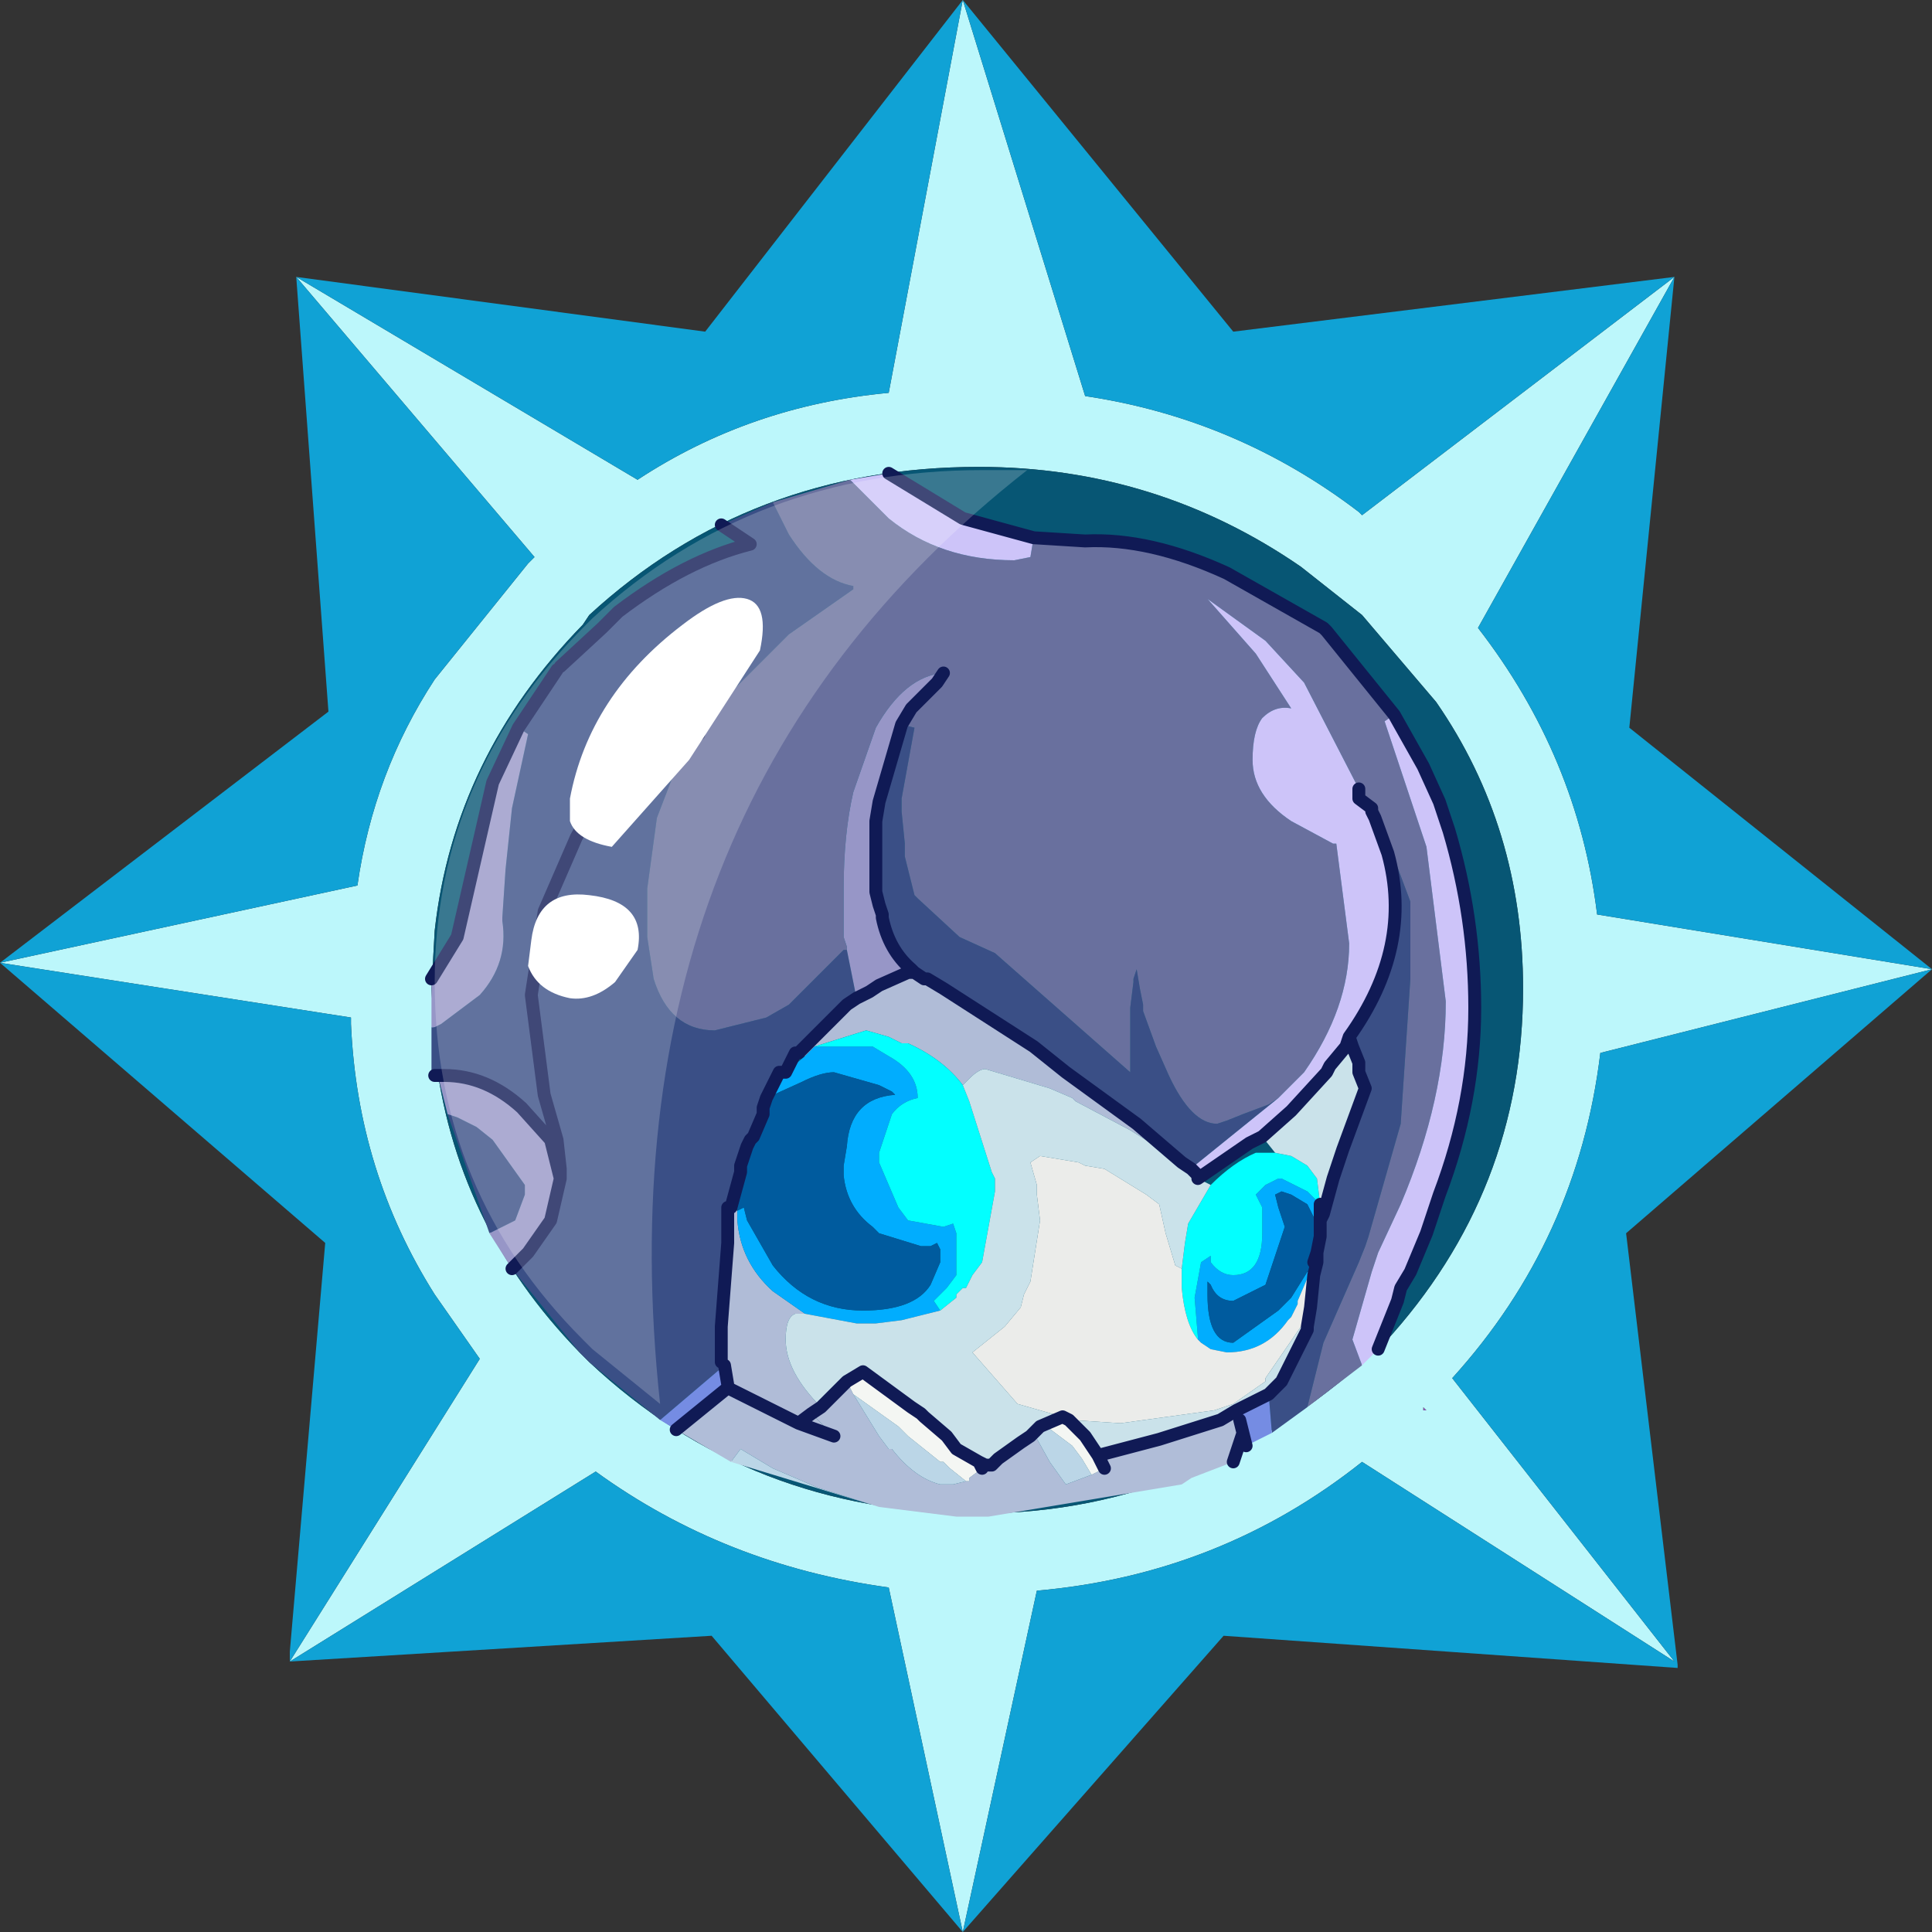 <?xml version="1.0" encoding="UTF-8" standalone="no"?>
<svg xmlns:ffdec="https://www.free-decompiler.com/flash" xmlns:xlink="http://www.w3.org/1999/xlink" ffdec:objectType="frame" height="30.0px" width="30.0px" xmlns="http://www.w3.org/2000/svg">
  <rect width="100%" height="100%" fill="#333333" stroke="none"/>
  <g transform="matrix(1.0, 0.0, 0.0, 1.0, 0.0, 0.0)">
    <use ffdec:characterId="1" height="30.0" transform="matrix(1.0, 0.0, 0.0, 1.0, 0.0, 0.0)" width="30.0" xlink:href="#shape0"/>
    <use ffdec:characterId="3" height="30.0" transform="matrix(1.0, 0.0, 0.0, 1.0, 0.0, 0.0)" width="30.0" xlink:href="#sprite0"/>
  </g>
  <defs>
    <g id="shape0" transform="matrix(1.0, 0.0, 0.0, 1.0, 0.0, 0.0)">
      <path d="M0.0 0.0 L30.0 0.0 30.0 30.0 0.0 30.0 0.0 0.0" fill="#33cc66" fill-opacity="0.0" fill-rule="evenodd" stroke="none"/>
    </g>
    <g id="sprite0" transform="matrix(1.0, 0.0, 0.0, 1.0, 0.0, 0.0)">
      <use ffdec:characterId="2" height="30.0" transform="matrix(1.0, 0.0, 0.0, 1.0, 0.0, 0.0)" width="30.0" xlink:href="#shape1"/>
    </g>
    <g id="shape1" transform="matrix(1.0, 0.0, 0.0, 1.0, 0.0, 0.0)">
      <path d="M22.1 21.85 L22.15 21.9 22.1 21.9 22.1 21.85" fill="url(#gradient0)" fill-rule="evenodd" stroke="none"/>
      <path d="M21.15 9.55 L20.2 8.8 Q17.95 7.25 15.2 7.25 11.65 7.25 9.15 9.55 L9.05 9.7 Q7.05 11.75 6.75 14.45 L6.7 15.35 6.75 16.3 Q7.05 19.0 9.0 21.0 L9.15 21.15 Q11.65 23.5 15.2 23.5 18.7 23.5 21.5 20.85 23.65 18.5 23.65 15.35 23.65 12.85 22.3 10.9 L21.15 9.55 M21.1 7.95 L21.15 8.0 26.0 4.3 22.95 9.75 Q24.5 11.75 24.8 14.2 L30.0 15.05 24.85 16.35 Q24.5 19.25 22.55 21.4 L26.0 25.8 21.15 22.7 Q18.95 24.45 16.1 24.7 L14.95 30.0 13.8 24.65 Q11.25 24.3 9.25 22.85 L4.5 25.8 7.45 21.1 6.75 20.1 Q5.55 18.2 5.45 15.9 L5.45 15.8 0.0 14.95 5.55 13.75 Q5.8 12.0 6.75 10.55 L8.2 8.75 8.3 8.65 4.6 4.3 9.9 7.45 Q11.65 6.3 13.8 6.1 L14.95 0.0 16.85 6.15 Q19.2 6.5 21.1 7.95 M22.1 21.85 L22.1 21.9 22.15 21.9 22.1 21.85" fill="#bcf7fb" fill-rule="evenodd" stroke="none"/>
      <path d="M21.1 7.95 Q19.2 6.5 16.85 6.15 L14.95 0.0 13.8 6.1 Q11.65 6.3 9.9 7.45 L4.6 4.3 8.3 8.65 8.2 8.75 6.75 10.55 Q5.8 12.0 5.55 13.75 L0.0 14.95 5.45 15.8 5.45 15.9 Q5.55 18.2 6.75 20.1 L7.45 21.1 4.5 25.8 9.25 22.85 Q11.25 24.3 13.8 24.65 L14.95 30.0 16.1 24.7 Q18.95 24.45 21.15 22.7 L26.0 25.8 22.55 21.4 Q24.5 19.25 24.85 16.35 L30.0 15.05 24.8 14.2 Q24.5 11.75 22.95 9.75 L26.0 4.3 21.15 8.0 21.1 7.95 M25.3 11.3 L30.0 15.05 25.25 19.15 26.05 25.85 26.05 25.9 19.0 25.4 14.95 30.0 11.05 25.4 4.5 25.8 4.5 25.65 5.05 19.3 0.0 14.95 5.1 11.05 4.6 4.3 10.95 5.15 14.95 0.0 19.15 5.15 26.0 4.3 25.3 11.3" fill="#10a2d5" fill-rule="evenodd" stroke="none"/>
      <path d="M21.15 9.55 L22.3 10.9 Q23.65 12.85 23.65 15.35 23.65 18.5 21.5 20.85 18.7 23.5 15.2 23.5 11.65 23.5 9.15 21.15 L9.0 21.0 Q7.05 19.0 6.75 16.3 L6.7 15.35 6.75 14.45 Q7.05 11.75 9.05 9.7 L9.15 9.55 Q11.65 7.25 15.2 7.25 17.95 7.25 20.2 8.8 L21.15 9.55" fill="#075674" fill-rule="evenodd" stroke="none"/>
      <path d="M20.3 21.85 L19.75 22.25 19.7 21.65 19.9 21.45 20.3 20.65 20.3 20.6 20.35 20.3 20.4 19.8 20.45 19.6 20.45 19.45 20.5 19.2 20.5 18.95 20.55 18.85 20.7 18.3 20.85 17.85 21.2 16.9 21.1 16.65 21.1 16.5 21.0 16.25 20.95 16.1 Q21.95 14.7 21.55 13.25 L21.6 13.2 21.9 14.0 21.9 15.2 21.75 17.45 21.25 19.2 21.2 19.35 21.1 19.6 20.55 20.85 20.3 21.85 M10.25 22.05 L9.15 21.15 9.0 21.0 7.95 19.7 8.05 19.6 8.2 19.45 8.55 18.95 8.7 18.3 8.7 18.15 8.65 17.7 8.45 17.0 8.25 15.45 8.45 14.15 8.95 13.0 Q9.5 12.0 10.25 11.65 L10.75 11.5 10.25 11.65 Q9.5 12.0 8.95 13.0 L8.45 14.15 8.25 15.45 8.45 17.0 8.65 17.7 8.7 18.15 8.7 18.3 8.55 17.7 8.1 17.2 Q7.55 16.7 6.9 16.7 L6.8 16.7 6.75 16.7 6.7 16.7 6.7 15.95 6.75 15.95 6.85 15.9 7.45 15.45 Q7.9 14.95 7.8 14.3 L7.8 14.25 7.85 13.5 7.95 12.55 8.2 11.4 8.05 11.3 8.65 10.4 8.7 10.35 9.35 9.75 9.6 9.5 Q10.65 8.7 11.65 8.45 L11.2 8.15 12.0 7.8 12.25 8.3 Q12.7 9.0 13.25 9.1 L13.25 9.15 12.25 9.85 11.3 10.8 11.25 10.85 10.85 11.4 10.75 11.5 10.45 12.05 10.2 12.7 10.05 13.8 10.05 14.15 10.05 14.55 10.15 15.2 Q10.4 16.0 11.1 16.0 L11.9 15.8 12.25 15.6 12.45 15.4 13.0 14.85 13.1 14.75 13.15 14.75 13.3 15.5 13.15 15.6 12.4 16.35 12.35 16.35 12.25 16.55 12.2 16.65 12.1 16.65 11.9 17.05 11.85 17.2 11.85 17.3 11.7 17.65 11.65 17.7 11.6 17.8 11.5 18.1 11.5 18.2 11.35 18.75 11.3 18.75 11.3 18.8 11.3 19.3 11.2 20.6 11.2 21.15 11.25 21.2 10.25 22.05 M7.6 19.15 L6.95 17.3 7.1 17.35 7.4 17.5 7.65 17.7 8.15 18.4 8.15 18.55 8.0 18.95 7.8 19.05 7.6 19.15 M19.85 17.05 L18.55 18.1 18.6 18.25 18.5 18.15 18.35 18.05 17.65 17.45 16.55 16.65 16.05 16.25 14.65 15.35 14.4 15.2 14.35 15.2 14.2 15.1 14.15 15.05 Q13.8 14.75 13.7 14.25 L13.7 14.2 13.65 14.05 13.6 13.85 13.6 13.65 13.6 12.75 13.65 12.45 14.0 11.25 14.2 11.3 14.0 12.4 14.0 12.6 14.05 13.1 14.05 13.3 14.1 13.5 14.2 13.9 14.25 13.95 14.9 14.55 15.45 14.8 17.55 16.65 17.55 15.65 17.6 15.25 17.6 15.2 17.65 15.05 17.7 15.35 17.75 15.6 17.75 15.7 17.95 16.25 18.15 16.7 Q18.5 17.45 18.9 17.45 L19.05 17.4 19.3 17.3 19.7 17.15 19.85 17.05" fill="#3a4f86" fill-rule="evenodd" stroke="none"/>
      <path d="M16.05 8.35 L16.85 8.4 Q17.85 8.35 19.05 8.9 L20.55 9.75 20.6 9.8 21.65 11.1 21.5 11.2 22.15 13.15 22.45 15.55 Q22.45 17.05 21.75 18.7 L21.4 19.45 21.3 19.75 21.0 20.8 21.15 21.2 20.3 21.85 20.55 20.85 21.1 19.6 21.2 19.35 21.25 19.2 21.75 17.45 21.9 15.2 21.9 14.0 21.6 13.2 21.55 13.25 21.35 12.7 21.3 12.6 21.25 12.65 21.25 12.6 21.1 12.4 21.1 12.25 20.25 10.6 19.65 9.95 18.75 9.3 19.5 10.15 20.05 11.0 Q19.8 10.95 19.6 11.15 19.45 11.35 19.45 11.8 19.45 12.35 20.05 12.75 L20.7 13.1 20.75 13.1 20.95 14.65 Q20.95 15.65 20.25 16.65 L19.85 17.05 19.7 17.15 19.3 17.3 19.05 17.4 18.9 17.45 Q18.5 17.45 18.15 16.7 L17.95 16.25 17.75 15.7 17.75 15.6 17.7 15.35 17.65 15.05 17.6 15.2 17.6 15.25 17.55 15.65 17.55 16.65 15.45 14.8 14.9 14.55 14.25 13.95 14.2 13.9 14.1 13.5 14.05 13.3 14.05 13.1 14.0 12.6 14.0 12.4 14.2 11.3 14.0 11.25 14.15 11.0 14.55 10.6 14.65 10.45 Q14.05 10.5 13.6 11.3 L13.25 12.3 Q13.1 12.95 13.1 13.8 L13.1 14.55 13.15 14.7 13.15 14.75 13.1 14.75 13.0 14.85 12.45 15.4 12.25 15.6 11.9 15.8 11.1 16.0 Q10.4 16.0 10.15 15.2 L10.05 14.55 10.05 14.15 10.05 13.8 10.2 12.7 10.45 12.05 10.75 11.5 10.85 11.4 11.25 10.85 11.3 10.8 12.25 9.85 13.25 9.15 13.25 9.1 Q12.7 9.0 12.25 8.3 L12.0 7.8 13.2 7.45 13.8 8.05 Q14.6 8.7 15.75 8.7 L16.0 8.65 16.05 8.35 M21.3 12.6 L21.3 12.55 21.1 12.4 21.3 12.55 21.3 12.6" fill="#69709e" fill-rule="evenodd" stroke="none"/>
      <path d="M7.95 19.7 L7.6 19.15 7.8 19.05 8.0 18.95 8.15 18.55 8.15 18.4 7.65 17.7 7.4 17.5 7.1 17.35 6.95 17.3 6.8 16.7 6.9 16.7 Q7.55 16.7 8.1 17.2 L8.55 17.7 8.7 18.3 8.55 18.95 8.2 19.45 8.05 19.6 7.95 19.7 M6.7 15.95 L6.7 15.35 6.7 15.2 7.1 14.55 7.65 12.15 8.05 11.3 8.2 11.4 7.95 12.55 7.85 13.5 7.8 14.25 7.8 14.3 Q7.9 14.95 7.45 15.45 L6.85 15.9 6.75 15.95 6.7 15.95 M13.15 14.75 L13.15 14.7 13.1 14.55 13.1 13.8 Q13.1 12.95 13.25 12.3 L13.6 11.3 Q14.05 10.5 14.65 10.45 L14.55 10.6 14.15 11.0 14.0 11.25 13.65 12.45 13.6 12.75 13.6 13.65 13.6 13.85 13.65 14.05 13.7 14.2 13.7 14.25 Q13.8 14.75 14.15 15.05 L14.2 15.1 14.1 15.1 13.65 15.3 13.5 15.4 13.3 15.5 13.15 14.75" fill="#9796c7" fill-rule="evenodd" stroke="none"/>
      <path d="M21.65 11.1 L22.1 11.9 22.35 12.45 22.5 12.9 Q22.9 14.25 22.9 15.65 22.9 17.1 22.35 18.55 L22.15 19.15 21.9 19.75 21.75 20.0 21.7 20.2 21.4 20.95 21.15 21.2 21.0 20.8 21.3 19.75 21.4 19.45 21.75 18.7 Q22.45 17.05 22.45 15.55 L22.15 13.15 21.5 11.2 21.65 11.1 M13.2 7.45 L13.8 7.35 14.95 8.05 16.05 8.35 16.0 8.65 15.75 8.7 Q14.6 8.7 13.8 8.05 L13.2 7.45 M19.85 17.05 L20.25 16.65 Q20.95 15.65 20.95 14.65 L20.75 13.1 20.7 13.1 20.05 12.75 Q19.45 12.35 19.45 11.8 19.45 11.35 19.6 11.15 19.8 10.95 20.05 11.0 L19.5 10.15 18.75 9.3 19.65 9.95 20.25 10.6 21.1 12.25 21.1 12.4 21.25 12.6 21.25 12.65 21.3 12.6 21.35 12.7 21.55 13.25 Q21.95 14.7 20.95 16.1 L20.9 16.25 20.65 16.55 20.6 16.65 20.05 17.25 19.6 17.65 19.4 17.75 18.6 18.3 18.6 18.25 18.55 18.1 19.85 17.05" fill="#cdc4f9" fill-rule="evenodd" stroke="none"/>
      <path d="M18.35 18.05 L17.55 17.55 16.7 17.1 16.65 17.05 16.3 16.9 15.3 16.6 Q15.2 16.6 15.05 16.75 L14.95 16.85 Q14.65 16.45 14.1 16.2 L14.0 16.2 13.8 16.1 13.45 16.0 12.65 16.25 12.6 16.3 12.5 16.4 12.4 16.35 13.15 15.6 13.3 15.5 13.5 15.4 13.65 15.3 14.1 15.1 14.2 15.1 14.35 15.2 14.4 15.2 14.65 15.35 16.05 16.25 16.55 16.65 17.65 17.45 18.35 18.05 M12.5 20.4 L12.35 20.4 Q12.2 20.45 12.2 20.8 12.2 21.3 12.75 21.85 L12.6 21.95 12.95 22.3 12.4 22.1 11.3 21.55 11.3 21.5 11.25 21.2 11.2 21.15 11.2 20.6 11.3 19.3 11.3 18.8 11.45 18.8 11.45 18.95 Q11.5 19.6 12.0 20.05 L12.5 20.4 M12.6 21.95 L12.4 22.1 12.6 21.95" fill="#b0bcd7" fill-rule="evenodd" stroke="none"/>
      <path d="M18.6 20.8 L18.6 20.75 18.55 20.15 18.65 19.6 18.8 19.5 18.8 19.6 Q18.95 19.8 19.15 19.8 19.6 19.8 19.6 19.15 L19.6 18.75 19.5 18.55 19.65 18.4 19.85 18.3 19.9 18.3 20.3 18.5 20.5 18.7 20.5 18.95 20.45 18.95 20.4 18.9 20.3 18.7 20.05 18.55 19.9 18.5 19.8 18.55 19.85 18.75 19.95 19.05 19.65 19.95 19.15 20.2 Q18.9 20.2 18.8 19.95 L18.75 19.9 18.75 19.95 18.75 20.1 Q18.75 20.85 19.15 20.85 L19.85 20.35 20.05 20.15 20.3 19.75 20.35 19.75 20.3 19.85 20.15 20.2 20.15 20.25 20.05 20.45 20.0 20.5 Q19.65 21.0 19.05 21.0 L18.8 20.95 18.65 20.85 18.6 20.8 M12.5 16.4 L12.6 16.3 12.65 16.25 13.05 16.25 13.55 16.25 13.8 16.4 Q14.25 16.65 14.25 17.05 14.0 17.1 13.85 17.3 L13.65 17.9 13.65 18.05 13.95 18.75 14.1 18.95 14.65 19.05 14.8 19.0 14.85 19.15 14.85 19.45 14.85 19.8 14.7 20.0 14.5 20.2 14.6 20.35 14.0 20.5 13.6 20.55 13.3 20.55 12.5 20.4 12.0 20.05 Q11.5 19.6 11.45 18.95 L11.45 18.8 11.55 18.75 11.6 18.95 12.0 19.65 Q12.55 20.35 13.4 20.35 14.2 20.35 14.45 19.95 L14.6 19.6 14.6 19.5 14.6 19.4 14.55 19.3 14.45 19.35 14.35 19.35 14.3 19.35 13.65 19.15 13.55 19.05 Q13.15 18.75 13.1 18.25 L13.1 18.1 13.15 17.8 Q13.2 17.05 13.9 17.0 L13.85 16.95 13.65 16.85 12.95 16.65 Q12.75 16.65 12.45 16.8 L11.9 17.05 12.1 16.65 12.2 16.65 12.5 16.4" fill="#01adfe" fill-rule="evenodd" stroke="none"/>
      <path d="M19.8 17.9 L20.05 17.95 20.3 18.1 20.45 18.3 20.5 18.7 20.3 18.5 19.9 18.3 19.85 18.3 19.65 18.4 19.5 18.55 19.6 18.75 19.6 19.15 Q19.6 19.8 19.15 19.8 18.95 19.8 18.8 19.6 L18.8 19.5 18.65 19.6 18.55 20.15 18.6 20.75 18.6 20.8 Q18.4 20.55 18.35 20.0 L18.35 19.8 18.35 19.7 18.4 19.3 18.45 19.0 18.8 18.4 Q19.15 18.05 19.5 17.9 L19.8 17.9 M12.65 16.25 L13.45 16.0 13.8 16.1 14.0 16.2 14.1 16.2 Q14.65 16.45 14.95 16.85 L15.05 17.1 15.4 18.2 15.45 18.3 15.45 18.5 15.25 19.6 15.1 19.8 15.0 20.0 14.95 20.0 14.85 20.1 14.85 20.15 14.6 20.35 14.5 20.2 14.7 20.0 14.85 19.8 14.85 19.45 14.85 19.15 14.8 19.0 14.65 19.05 14.1 18.95 13.95 18.75 13.65 18.05 13.65 17.9 13.85 17.3 Q14.0 17.1 14.25 17.05 14.25 16.65 13.8 16.4 L13.55 16.25 13.05 16.25 12.65 16.25" fill="#02ffff" fill-rule="evenodd" stroke="none"/>
      <path d="M18.6 18.25 L18.6 18.3 18.8 18.4 18.45 19.0 18.4 19.3 18.35 19.7 18.25 19.65 18.1 19.15 18.0 18.7 17.8 18.55 17.15 18.15 16.85 18.1 16.75 18.05 16.15 17.95 16.0 18.05 16.1 18.4 16.1 18.55 16.15 18.95 16.0 19.9 15.9 20.1 15.85 20.3 15.6 20.6 15.1 21.0 15.8 21.8 16.5 22.0 16.15 22.15 16.05 22.25 16.0 22.3 15.85 22.4 15.5 22.65 15.4 22.75 15.3 22.75 15.2 22.7 14.85 22.5 14.7 22.3 14.35 22.0 14.3 21.95 14.15 21.85 13.4 21.3 13.15 21.45 12.95 21.65 12.75 21.85 Q12.2 21.3 12.2 20.8 12.2 20.45 12.35 20.4 L12.5 20.4 13.3 20.55 13.6 20.55 14.0 20.5 14.6 20.35 14.85 20.15 14.85 20.1 14.95 20.0 15.0 20.0 15.1 19.8 15.25 19.6 15.45 18.5 15.45 18.3 15.4 18.2 15.05 17.1 14.95 16.85 15.05 16.75 Q15.2 16.6 15.3 16.6 L16.3 16.9 16.65 17.05 16.7 17.1 17.55 17.55 18.35 18.05 18.5 18.15 18.6 18.25 M19.6 17.65 L20.05 17.25 20.6 16.65 20.65 16.55 20.9 16.25 20.95 16.1 21.0 16.25 21.1 16.5 21.1 16.65 21.2 16.9 20.85 17.85 20.7 18.3 20.55 18.85 20.5 18.95 20.5 18.7 20.45 18.3 20.3 18.1 20.05 17.95 19.8 17.9 19.6 17.65 M20.45 19.45 L20.45 19.6 20.4 19.6 20.45 19.45 M20.3 20.65 L19.9 21.45 19.7 21.65 19.5 21.75 19.2 21.9 18.95 22.05 18.0 22.35 17.05 22.6 16.85 22.3 16.6 22.05 16.65 22.05 17.4 22.1 18.85 21.9 19.15 21.8 19.65 21.45 19.65 21.4 20.2 20.6 20.3 20.65 M11.3 18.75 L11.45 18.8 11.3 18.8 11.3 18.75" fill="#cae2ea" fill-rule="evenodd" stroke="none"/>
      <path d="M20.5 18.95 L20.5 19.2 20.45 19.45 20.4 19.6 20.35 19.75 20.3 19.75 20.05 20.15 19.85 20.35 19.15 20.85 Q18.75 20.85 18.75 20.1 L18.75 19.95 18.75 19.9 18.8 19.95 Q18.9 20.2 19.15 20.2 L19.65 19.95 19.95 19.05 19.85 18.75 19.8 18.55 19.9 18.5 20.05 18.55 20.3 18.7 20.4 18.9 20.45 18.95 20.5 18.95 M11.5 18.2 L11.5 18.1 11.6 17.8 11.65 17.7 11.7 17.65 11.85 17.3 11.85 17.2 11.9 17.05 12.45 16.8 Q12.75 16.65 12.95 16.65 L13.65 16.85 13.85 16.95 13.9 17.0 Q13.2 17.05 13.15 17.8 L13.1 18.1 13.1 18.25 Q13.15 18.75 13.55 19.05 L13.65 19.15 14.3 19.35 14.35 19.35 14.45 19.35 14.55 19.3 14.6 19.4 14.6 19.5 14.6 19.6 14.45 19.95 Q14.2 20.35 13.4 20.35 12.55 20.35 12.0 19.65 L11.6 18.95 11.55 18.75 11.45 18.8 11.45 18.75 11.5 18.5 11.5 18.2" fill="#005b9e" fill-rule="evenodd" stroke="none"/>
      <path d="M20.45 19.6 L20.4 19.8 20.35 20.3 20.3 20.6 20.3 20.65 20.2 20.6 19.65 21.4 19.65 21.45 19.15 21.8 18.85 21.9 17.4 22.1 16.65 22.05 16.6 22.05 16.5 22.0 15.8 21.8 15.1 21.0 15.6 20.6 15.85 20.3 15.9 20.1 16.0 19.9 16.15 18.95 16.1 18.55 16.1 18.4 16.0 18.05 16.15 17.95 16.75 18.05 16.85 18.1 17.15 18.15 17.8 18.55 18.0 18.7 18.1 19.15 18.25 19.65 18.35 19.7 18.35 19.8 18.35 20.0 Q18.4 20.55 18.6 20.8 L18.65 20.85 18.8 20.95 19.05 21.0 Q19.65 21.0 20.0 20.5 L20.05 20.45 20.15 20.25 20.15 20.2 20.3 19.85 20.35 19.75 20.4 19.6 20.45 19.6" fill="#ebecea" fill-rule="evenodd" stroke="none"/>
      <path d="M19.75 22.25 L19.35 22.45 19.3 22.25 19.25 22.05 19.2 21.9 19.5 21.75 19.7 21.65 19.75 22.25 M10.5 22.2 L10.25 22.05 11.25 21.2 11.3 21.5 11.3 21.55 10.5 22.2" fill="#758ce3" fill-rule="evenodd" stroke="none"/>
      <path d="M19.3 22.25 L19.2 22.55 19.15 22.7 18.5 22.95 18.35 23.05 15.35 23.55 14.95 23.55 14.85 23.55 13.65 23.4 12.7 23.1 12.0 22.8 11.5 22.5 11.35 22.7 10.5 22.2 11.3 21.55 12.4 22.1 12.95 22.3 12.6 21.95 12.75 21.85 12.95 21.65 13.15 21.45 13.25 21.65 13.65 22.3 13.8 22.5 13.85 22.5 Q14.2 22.95 14.6 23.05 L14.7 23.05 14.8 23.05 15.0 23.0 15.05 23.0 15.05 22.95 15.25 22.8 15.2 22.7 15.3 22.75 15.4 22.75 15.5 22.65 15.85 22.4 16.0 22.3 16.05 22.25 16.3 22.7 16.55 23.05 16.95 22.9 17.05 22.85 17.15 22.8 17.1 22.7 17.05 22.6 18.0 22.35 18.95 22.05 19.2 21.9 19.25 22.05 19.3 22.25" fill="#b0bdd8" fill-rule="evenodd" stroke="none"/>
      <path d="M13.65 23.4 L11.35 22.7 11.5 22.5 12.0 22.8 12.7 23.1 13.65 23.4 M16.05 22.25 L16.15 22.15 16.25 22.15 16.65 22.45 16.8 22.65 16.95 22.9 16.55 23.05 16.3 22.7 16.05 22.25 M13.25 21.65 L13.95 22.15 14.1 22.3 14.6 22.7 14.65 22.7 14.75 22.8 15.0 23.0 14.8 23.05 14.7 23.05 14.6 23.05 Q14.2 22.95 13.85 22.5 L13.8 22.5 13.65 22.3 13.25 21.65" fill="#bbd6e7" fill-rule="evenodd" stroke="none"/>
      <path d="M13.15 21.45 L13.4 21.3 14.15 21.85 14.3 21.95 14.35 22.0 14.7 22.3 14.85 22.5 15.2 22.7 15.25 22.8 15.05 22.95 15.05 23.0 15.0 23.0 14.75 22.8 14.65 22.7 14.6 22.7 14.1 22.3 13.95 22.15 13.25 21.65 13.15 21.45 M16.15 22.15 L16.5 22.0 16.6 22.05 16.85 22.3 17.05 22.6 17.1 22.7 17.15 22.8 17.05 22.85 16.95 22.9 16.8 22.65 16.65 22.45 16.25 22.15 16.15 22.15" fill="#f4f6f3" fill-rule="evenodd" stroke="none"/>
      <path d="M16.05 8.35 L16.85 8.4 Q17.85 8.35 19.05 8.9 L20.55 9.75 20.6 9.8 21.65 11.1 22.1 11.9 22.35 12.45 22.5 12.9 Q22.9 14.25 22.9 15.65 22.9 17.1 22.35 18.55 L22.15 19.15 21.9 19.75 21.75 20.0 21.7 20.2 21.4 20.95 M19.35 22.45 L19.3 22.25 19.2 22.55 19.15 22.7 M6.8 16.7 L6.75 16.7 M6.7 15.2 L7.1 14.55 7.65 12.15 8.05 11.3 8.65 10.4 M8.7 10.35 L9.35 9.75 9.6 9.5 Q10.65 8.7 11.65 8.45 L11.2 8.15 M13.8 7.35 L14.95 8.05 16.05 8.35 M18.6 18.25 L18.6 18.3 19.4 17.75 19.6 17.65 20.05 17.25 20.6 16.65 20.65 16.55 20.9 16.25 20.95 16.1 Q21.95 14.7 21.55 13.25 L21.35 12.7 21.3 12.6 21.3 12.55 21.1 12.4 21.1 12.25 M20.95 16.1 L21.0 16.25 21.1 16.5 21.1 16.65 21.2 16.9 20.85 17.85 20.7 18.3 20.55 18.85 20.5 18.95 20.5 19.2 20.45 19.45 20.45 19.6 20.4 19.8 20.35 20.3 20.3 20.6 20.3 20.65 19.9 21.45 19.7 21.65 19.5 21.75 19.2 21.9 18.95 22.05 18.0 22.35 17.05 22.6 17.1 22.7 17.15 22.8 M20.5 18.7 L20.5 18.95 M20.4 19.6 L20.45 19.45 M10.85 11.4 L10.75 11.5 10.25 11.65 Q9.5 12.0 8.95 13.0 L8.45 14.15 8.25 15.45 8.45 17.0 8.65 17.7 8.7 18.15 8.7 18.3 8.55 18.95 8.2 19.45 8.05 19.6 7.95 19.7 M14.65 10.45 L14.55 10.6 14.15 11.0 14.0 11.25 13.65 12.45 13.6 12.75 13.6 13.65 13.6 13.85 13.65 14.05 13.7 14.2 13.7 14.25 Q13.8 14.75 14.15 15.05 L14.2 15.1 14.1 15.1 13.65 15.3 13.5 15.4 13.3 15.5 13.15 15.6 12.4 16.35 12.35 16.35 12.25 16.55 12.2 16.65 12.1 16.65 11.9 17.05 11.85 17.2 11.85 17.3 11.7 17.65 11.65 17.7 11.6 17.8 11.5 18.1 11.5 18.2 11.35 18.75 11.3 18.75 11.3 18.8 11.3 19.3 11.2 20.6 11.2 21.15 M8.7 18.3 L8.55 17.7 8.1 17.2 Q7.55 16.7 6.9 16.7 L6.8 16.7 M18.35 18.05 L17.65 17.45 16.55 16.65 16.05 16.25 14.65 15.35 14.4 15.2 14.35 15.2 14.2 15.1 M12.75 21.85 L12.95 21.65 13.15 21.45 13.4 21.3 14.15 21.85 14.3 21.95 14.35 22.0 14.7 22.3 14.85 22.5 15.2 22.7 15.3 22.75 15.4 22.75 15.5 22.65 15.85 22.4 16.0 22.3 16.05 22.25 16.15 22.15 16.5 22.0 16.6 22.05 16.85 22.3 17.05 22.6 M18.35 18.05 L18.5 18.15 18.6 18.25 M15.25 22.8 L15.2 22.7 M11.25 21.2 L11.3 21.5 11.3 21.55 12.4 22.1 12.6 21.95 12.75 21.85 M11.3 21.55 L10.5 22.2 M12.95 22.3 L12.4 22.1 M19.25 22.05 L19.3 22.25" fill="none" stroke="#101a55" stroke-linecap="round" stroke-linejoin="round" stroke-width="0.2"/>
      <path d="M9.1 9.7 L9.2 9.6 Q11.7 7.3 15.25 7.3 L15.95 7.3 Q9.25 12.55 10.25 21.8 L9.2 20.95 9.05 20.8 Q6.75 18.5 6.75 15.25 6.75 12.05 9.1 9.7" fill="#ffffff" fill-opacity="0.2" fill-rule="evenodd" stroke="none"/>
      <path d="M11.6 9.3 Q11.95 9.4 11.8 10.1 L10.7 11.8 9.5 13.15 Q8.95 13.05 8.85 12.75 L8.85 12.4 Q9.15 10.8 10.6 9.7 11.25 9.2 11.6 9.3 M9.9 14.75 L9.55 15.25 Q9.2 15.55 8.85 15.5 8.35 15.4 8.2 15.0 L8.25 14.6 Q8.35 13.8 9.15 13.9 10.05 14.0 9.9 14.75" fill="#ffffff" fill-rule="evenodd" stroke="none"/>
    </g>
    <linearGradient gradientTransform="matrix(0.007, 0.0, 0.0, 0.005, 20.5, 25.9)" gradientUnits="userSpaceOnUse" id="gradient0" spreadMethod="pad" x1="-819.2" x2="819.2">
      <stop offset="0.0" stop-color="#65298e"/>
      <stop offset="1.0" stop-color="#9a6cc5"/>
    </linearGradient>
  </defs>
</svg>
